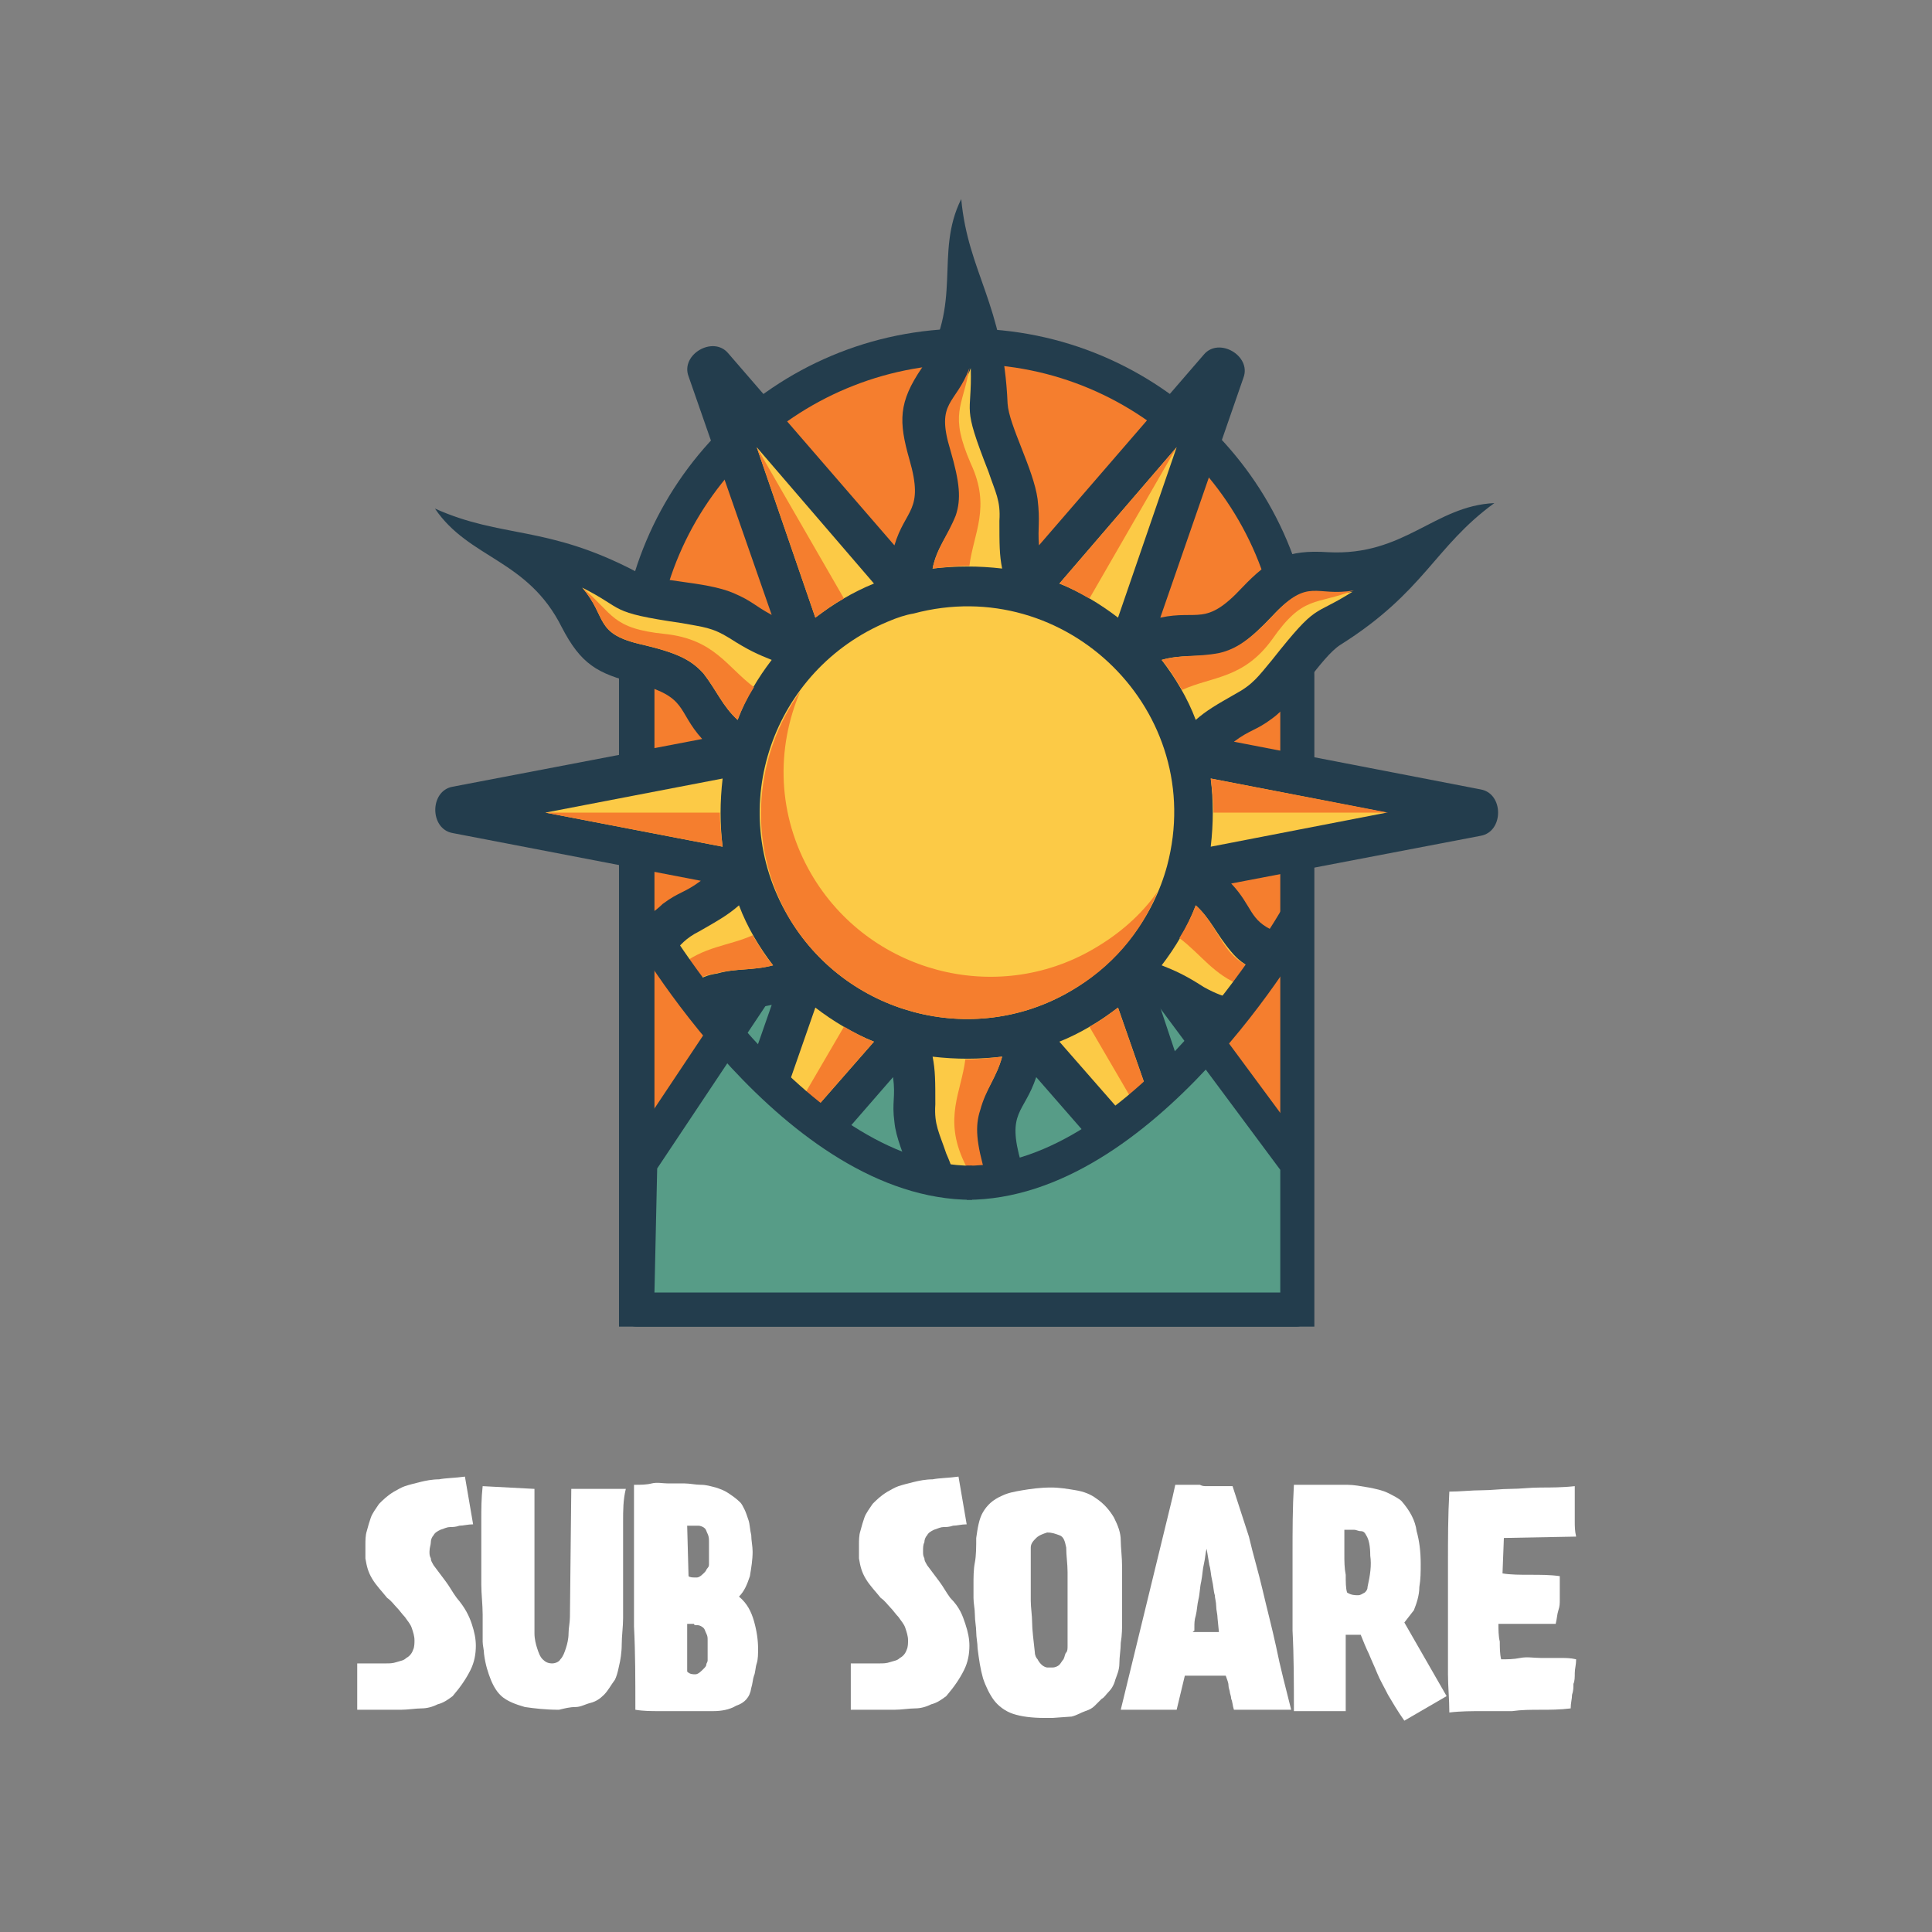 <?xml version="1.0" encoding="utf-8"?>
<!-- Generator: Adobe Illustrator 26.3.1, SVG Export Plug-In . SVG Version: 6.00 Build 0)  -->
<svg version="1.1" id="Layer_1" xmlns="http://www.w3.org/2000/svg" xmlns:xlink="http://www.w3.org/1999/xlink" x="0px" y="0px"
	 viewBox="0 0 141.7 141.7" style="enable-background:new 0 0 141.7 141.7;" xml:space="preserve">
<rect x="0" y="0" width="141.7" height="141.7" fill="#808080" stroke="none"/>
<style type="text/css">
	.st0{fill:#233D4D;}
	.st1{fill:#F57E2E;}
	.st2{fill:#579C87;}
	.st3{fill:#FCCA46;}
	.st4{fill:#A1C181;}
	.st5{fill:#8C9AA9;}
	.st6{fill:#ffffff;}
</style>
<g>
	<g>
		<g>
			<path class="st6" d="M34.6,119.1c0.2,0.6,0.3,1.1,0.3,1.6c0,0.6-0.1,1.2-0.4,1.8c-0.3,0.6-0.7,1.2-1.3,1.9
				c-0.4,0.3-0.7,0.5-1.1,0.6c-0.4,0.2-0.8,0.3-1.2,0.3s-1,0.1-1.5,0.1c-0.6,0-1.3,0-2.1,0h-1.1l0-3.4c0.2,0,0.4,0,0.6,0
				s0.5,0,0.7,0c0.3,0,0.5,0,0.8,0s0.5,0,0.8-0.1c0.3-0.1,0.5-0.1,0.7-0.3c0.2-0.1,0.4-0.3,0.5-0.6c0.1-0.2,0.1-0.5,0.1-0.7
				c0-0.3-0.1-0.6-0.2-0.9s-0.3-0.5-0.5-0.8c-0.2-0.2-0.4-0.5-0.6-0.7c-0.2-0.2-0.4-0.5-0.7-0.7c-0.4-0.5-0.8-0.9-1.1-1.4
				s-0.4-0.9-0.5-1.5c0-0.2,0-0.3,0-0.5s0-0.3,0-0.5c0-0.3,0-0.7,0.1-1c0.1-0.4,0.2-0.7,0.3-1s0.4-0.7,0.6-1
				c0.3-0.3,0.6-0.6,1.1-0.9c0.2-0.1,0.5-0.3,0.8-0.4c0.3-0.1,0.7-0.2,1.1-0.3c0.4-0.1,0.9-0.2,1.4-0.2c0.5-0.1,1.2-0.1,1.9-0.2
				l0.6,3.5c-0.4,0-0.7,0.1-1,0.1c-0.3,0.1-0.5,0.1-0.7,0.1c-0.2,0-0.4,0.1-0.7,0.2c-0.2,0.1-0.4,0.2-0.5,0.4
				c-0.1,0.1-0.2,0.3-0.2,0.5s-0.1,0.4-0.1,0.7c0,0.2,0,0.3,0.1,0.5c0,0.2,0.1,0.3,0.2,0.5c0.3,0.4,0.6,0.8,0.9,1.2
				c0.3,0.4,0.5,0.8,0.8,1.2C34.1,117.9,34.4,118.5,34.6,119.1z"/>
			<path class="st6" d="M45.7,111.6v5.2c0,0.6,0,1.3,0,1.9s-0.1,1.3-0.1,1.9c0,0.6-0.1,1.2-0.2,1.6c-0.1,0.5-0.2,0.8-0.3,1
				c-0.3,0.4-0.5,0.8-0.8,1.1c-0.3,0.3-0.6,0.5-1,0.6s-0.7,0.3-1.1,0.3s-0.8,0.1-1.2,0.2c-1,0-1.8-0.1-2.5-0.2
				c-0.7-0.2-1.2-0.4-1.6-0.7c-0.4-0.3-0.7-0.8-0.9-1.3c-0.2-0.5-0.4-1.1-0.5-1.9c0-0.3-0.1-0.6-0.1-0.9c0-0.3,0-0.6,0-0.9v-0.6
				c0-0.2,0-0.4,0-0.5c0-0.7-0.1-1.5-0.1-2.2c0-0.8,0-1.6,0-2.5c0-0.7,0-1.4,0-2.2c0-0.8,0-1.6,0.1-2.5l3.8,0.2l0,9.2
				c0,0.5,0,0.9,0,1.4c0,0.4,0.1,0.8,0.2,1.1c0.1,0.3,0.2,0.6,0.4,0.8s0.4,0.3,0.7,0.3c0.2,0,0.5-0.1,0.6-0.3
				c0.2-0.2,0.3-0.5,0.4-0.8c0.1-0.3,0.2-0.7,0.2-1.1c0-0.4,0.1-0.8,0.1-1.2l0.1-9.4l4,0C45.7,110,45.7,110.8,45.7,111.6z"/>
			<path class="st6" d="M54,125.1c-0.5,0.3-1.1,0.4-1.7,0.4c-0.5,0-0.9,0-1.3,0c-0.4,0-0.9,0-1.4,0c-0.4,0-0.8,0-1.3,0
				c-0.5,0-1.1,0-1.7-0.1c0-2.2,0-4.2-0.1-6.1c0-1.9,0-3.8,0-5.5v-1.4c0-0.5,0-0.9,0-1.4l0-2.1c0.5,0,0.9,0,1.3-0.1s0.8,0,1.2,0h0.6
				c0.2,0,0.4,0,0.6,0c0.4,0,0.8,0.1,1.2,0.1c0.4,0,0.7,0.1,1.1,0.2c0.3,0.1,0.6,0.2,0.9,0.4s0.6,0.4,0.9,0.7
				c0.1,0.1,0.2,0.3,0.3,0.5s0.2,0.5,0.3,0.8c0.1,0.3,0.1,0.7,0.2,1.1c0,0.4,0.1,0.8,0.1,1.2c0,0.6-0.1,1.2-0.2,1.8
				c-0.2,0.6-0.4,1.1-0.8,1.5c0.6,0.5,0.9,1.1,1.1,1.8c0.2,0.7,0.3,1.4,0.3,2c0,0.4,0,0.8-0.1,1.1s-0.1,0.7-0.2,0.9
				c-0.1,0.3-0.1,0.6-0.2,0.9C55,124.5,54.6,124.9,54,125.1z M51.1,115.7c0.2,0,0.4-0.2,0.6-0.4c0.1-0.1,0.1-0.2,0.2-0.3
				s0.1-0.2,0.1-0.3c0-0.1,0-0.2,0-0.4v-1.2c0-0.2,0-0.4-0.1-0.6c-0.1-0.2-0.1-0.3-0.2-0.4s-0.3-0.2-0.5-0.2c-0.2,0-0.3,0-0.4,0
				c-0.1,0-0.2,0-0.4,0l0.1,3.7C50.6,115.7,50.8,115.7,51.1,115.7z M51,122.8c0.2,0,0.4-0.2,0.6-0.4c0.1-0.1,0.2-0.2,0.2-0.3
				s0.1-0.2,0.1-0.3c0-0.1,0-0.2,0-0.4v-1.1c0-0.2,0-0.3-0.1-0.5s-0.1-0.3-0.2-0.4c-0.1-0.1-0.3-0.2-0.4-0.2c-0.2,0-0.3,0-0.3-0.1
				c-0.1,0-0.1,0-0.2,0h-0.3v3.5C50.6,122.8,50.8,122.8,51,122.8z"/>
			<path class="st6" d="M70.8,119.1c0.2,0.6,0.3,1.1,0.3,1.6c0,0.6-0.1,1.2-0.4,1.8c-0.3,0.6-0.7,1.2-1.3,1.9
				c-0.4,0.3-0.7,0.5-1.1,0.6c-0.4,0.2-0.8,0.3-1.2,0.3s-1,0.1-1.5,0.1c-0.6,0-1.3,0-2.1,0h-1.1l0-3.4c0.2,0,0.4,0,0.6,0
				s0.5,0,0.7,0c0.3,0,0.5,0,0.8,0s0.5,0,0.8-0.1c0.3-0.1,0.5-0.1,0.7-0.3c0.2-0.1,0.4-0.3,0.5-0.6c0.1-0.2,0.1-0.5,0.1-0.7
				c0-0.3-0.1-0.6-0.2-0.9s-0.3-0.5-0.5-0.8c-0.2-0.2-0.4-0.5-0.6-0.7c-0.2-0.2-0.4-0.5-0.7-0.7c-0.4-0.5-0.8-0.9-1.1-1.4
				s-0.4-0.9-0.5-1.5c0-0.2,0-0.3,0-0.5s0-0.3,0-0.5c0-0.3,0-0.7,0.1-1c0.1-0.4,0.2-0.7,0.3-1s0.4-0.7,0.6-1
				c0.3-0.3,0.6-0.6,1.1-0.9c0.2-0.1,0.5-0.3,0.8-0.4c0.3-0.1,0.7-0.2,1.1-0.3c0.4-0.1,0.9-0.2,1.4-0.2c0.5-0.1,1.2-0.1,1.9-0.2
				l0.6,3.5c-0.4,0-0.7,0.1-1,0.1c-0.3,0.1-0.5,0.1-0.7,0.1c-0.2,0-0.4,0.1-0.7,0.2c-0.2,0.1-0.4,0.2-0.5,0.4
				c-0.1,0.1-0.2,0.3-0.2,0.5c-0.1,0.2-0.1,0.4-0.1,0.7c0,0.2,0,0.3,0.1,0.5c0,0.2,0.1,0.3,0.2,0.5c0.3,0.4,0.6,0.8,0.9,1.2
				c0.3,0.4,0.5,0.8,0.8,1.2C70.4,117.9,70.6,118.5,70.8,119.1z"/>
			<path class="st6" d="M77,126h-0.4c-0.9,0-1.7-0.1-2.3-0.3c-0.6-0.2-1.1-0.6-1.4-1s-0.6-1-0.8-1.6c-0.2-0.7-0.3-1.4-0.4-2.2
				c0-0.4-0.1-0.8-0.1-1.2s-0.1-0.8-0.1-1.3c0-0.4-0.1-0.8-0.1-1.2c0-0.4,0-0.7,0-1c0-0.5,0-1.1,0.1-1.6s0.1-1.2,0.1-1.8
				c0.1-0.7,0.2-1.4,0.5-1.9c0.3-0.5,0.7-0.9,1.4-1.2c0.4-0.2,0.9-0.3,1.5-0.4s1.3-0.2,2.1-0.2c0.6,0,1.2,0.1,1.8,0.2
				c0.6,0.1,1.1,0.3,1.5,0.6c0.6,0.4,1,0.9,1.3,1.4c0.3,0.6,0.5,1.1,0.5,1.7c0,0.5,0.1,1.2,0.1,2c0,0.8,0,1.7,0,2.6
				c0,0.2,0,0.4,0,0.6c0,0.2,0,0.4,0,0.6c0,0.6,0,1.1-0.1,1.7c0,0.5-0.1,1-0.1,1.5s-0.2,0.9-0.3,1.2c-0.1,0.4-0.3,0.7-0.5,0.9
				c-0.2,0.2-0.3,0.4-0.5,0.5c-0.2,0.2-0.3,0.3-0.5,0.5s-0.4,0.3-0.7,0.4c-0.3,0.1-0.6,0.3-1,0.4l-1.4,0.1C77.2,126,77.1,126,77,126
				z M78.3,118.7c0-0.6,0-1.2,0-1.7s0-1.1,0-1.7s-0.1-1.2-0.1-1.8c-0.1-0.5-0.2-0.8-0.5-0.9s-0.5-0.2-0.9-0.2
				c-0.3,0.1-0.6,0.2-0.8,0.4c-0.2,0.2-0.4,0.4-0.4,0.7c0,0.9,0,1.7,0,2.2c0,0.6,0,1.1,0,1.7c0,0.5,0.1,1.1,0.1,1.6s0.1,1.3,0.2,2.2
				c0,0.2,0.1,0.4,0.2,0.5c0.1,0.2,0.2,0.3,0.3,0.4c0.1,0.1,0.3,0.2,0.4,0.2c0.2,0,0.3,0,0.4,0c0.2,0,0.4-0.1,0.5-0.2
				c0.1-0.1,0.2-0.3,0.3-0.4c0.1-0.2,0.1-0.4,0.2-0.5s0.1-0.3,0.1-0.5C78.3,120,78.3,119.3,78.3,118.7z"/>
			<path class="st6" d="M88.5,109c0.2,0,0.5,0,0.8,0h0.5c0.2,0,0.4,0,0.6,0c0.4,1.2,0.8,2.5,1.2,3.7c0.3,1.3,0.7,2.6,1,3.9
				s0.7,2.8,1,4.2c0.3,1.5,0.7,3,1.1,4.6l-4.2,0c-0.1-0.3-0.1-0.6-0.2-0.8c0-0.2-0.1-0.4-0.1-0.5s-0.1-0.3-0.1-0.5s-0.1-0.4-0.2-0.7
				c-0.2,0-0.4,0-0.7,0s-0.5,0-0.8,0c-0.3,0-0.5,0-0.8,0c-0.3,0-0.5,0-0.7,0l-0.6,2.5h-2c-0.3,0-0.6,0-0.9,0s-0.8,0-1.2,0l3.8-15.6
				l0.2-0.9c0.2,0,0.5,0,0.8,0H88C88.2,109,88.3,109,88.5,109z M87.6,119.7c0.1,0,0.3,0,0.5,0h0.7c0.2,0,0.4,0,0.6,0l-0.1-1
				c0-0.3-0.1-0.6-0.1-0.9c0-0.3-0.1-0.6-0.1-0.8c-0.1-0.3-0.1-0.7-0.2-1.1s-0.1-0.8-0.2-1.1l-0.2-1.2c-0.1,0.3-0.1,0.7-0.2,1.1
				s-0.1,0.8-0.2,1.3c-0.1,0.4-0.1,0.9-0.2,1.3c-0.1,0.4-0.1,0.8-0.2,1.2c-0.1,0.3-0.1,0.6-0.1,0.8l0,0.3
				C87.4,119.7,87.5,119.7,87.6,119.7z"/>
			<path class="st6" d="M101.8,124.3c-0.3-0.6-0.6-1.1-0.8-1.6c-0.2-0.5-0.4-0.9-0.6-1.4c-0.2-0.4-0.4-0.9-0.6-1.4h-1.1
				c0,1,0,1.9,0,2.7c0,0.3,0,0.7,0,1c0,0.3,0,0.6,0,0.9v1h-0.7c-0.2,0-0.3,0-0.5,0s-0.3,0-0.4,0h-0.4c-0.2,0-0.4,0-0.7,0
				c-0.3,0-0.6,0-1.1,0c0-2,0-4-0.1-5.9c0-1.9,0-3.8,0-5.7c0-1.6,0-3.3,0.1-5c0.3,0,0.7,0,1.1,0h1.4c0.4,0,0.9,0,1.4,0
				s1,0.1,1.6,0.2c0.5,0.1,1,0.2,1.4,0.4c0.4,0.2,0.8,0.4,1,0.6c0.6,0.7,1,1.4,1.1,2.2c0.2,0.7,0.3,1.5,0.3,2.4c0,0.6,0,1.1-0.1,1.7
				c0,0.6-0.2,1.2-0.4,1.7L103,119l3.1,5.4l-3.1,1.8C102.5,125.5,102.1,124.8,101.8,124.3z M99.6,117c0.2,0,0.3-0.1,0.5-0.2
				c0.1-0.1,0.2-0.2,0.2-0.4c0.2-0.9,0.3-1.6,0.2-2.3c0-0.7-0.1-1.2-0.3-1.5c-0.1-0.2-0.2-0.3-0.4-0.3s-0.3-0.1-0.5-0.1
				c-0.2,0-0.3,0-0.5,0c-0.1,0-0.2,0-0.2,0c0,0,0,0.2,0,0.5s0,0.8,0,1.3c0,0.5,0,1,0.1,1.5c0,0.5,0,1,0.1,1.3
				C99.1,117,99.4,117,99.6,117z"/>
			<path class="st6" d="M112.2,115.5c0.8,0,1.5,0,2.2,0.1c0,0.3,0,0.7,0,0.9c0,0.3,0,0.5,0,0.8c0,0.3,0,0.5-0.1,0.8s-0.1,0.6-0.2,1
				l-4.2,0c0,0.4,0,0.9,0.1,1.3c0,0.4,0,0.9,0.1,1.3c0.5,0,0.9,0,1.4-0.1s1,0,1.5,0c0.5,0,0.9,0,1.4,0c0.4,0,0.8,0,1.2,0.1
				c0,0.4-0.1,0.7-0.1,1c0,0.3,0,0.6-0.1,0.8c0,0.3,0,0.5-0.1,0.8c0,0.3-0.1,0.6-0.1,1c-0.8,0.1-1.5,0.1-2.2,0.1
				c-0.7,0-1.4,0-2.1,0.1c-0.7,0-1.4,0-2.2,0c-0.7,0-1.6,0-2.4,0.1c0-1-0.1-1.9-0.1-2.8c0-0.9,0-1.9,0-2.8c0-1.8,0-3.5,0-5.3
				s0-3.5,0.1-5.3c0.8,0,1.6-0.1,2.4-0.1c0.7,0,1.4-0.1,2.1-0.1c0.7,0,1.4-0.1,2.2-0.1c0.7,0,1.6,0,2.5-0.1c0,0.3,0,0.6,0,0.9
				c0,0.3,0,0.5,0,0.8c0,0.3,0,0.6,0,0.9c0,0.3,0,0.7,0.1,1.1l-5.3,0.1l-0.1,2.6C110.8,115.5,111.5,115.5,112.2,115.5z"/>
		</g>
	</g>
	<g>
		<g>
			<g>
				<path class="st1" d="M46.7,94.9V49.6c0-13.4,10.8-24.2,24.2-24.2s24.2,10.8,24.2,24.2V96H46.7V94.9z"/>
				<path class="st0" d="M96.4,97.3h-51V49.6c0-14.1,11.4-25.5,25.5-25.5s25.5,11.4,25.5,25.5V97.3z M48,94.8h45.9V49.6
					c0-12.7-10.3-22.9-22.9-22.9S48,36.9,48,49.6V94.8z"/>
			</g>
			<g>
				<polygon class="st2" points="57.3,69.8 46.9,85.4 46.7,96 95.1,96.1 95.1,85.4 83.5,69.8 				"/>
				<path class="st0" d="M95.1,97.3C95.1,97.3,95.1,97.3,95.1,97.3l-48.4,0c-0.3,0-0.7-0.1-0.9-0.4s-0.4-0.6-0.4-0.9l0.2-10.7
					c0-0.2,0.1-0.5,0.2-0.7l10.4-15.6c0.2-0.4,0.6-0.6,1.1-0.6h26.2c0.4,0,0.8,0.2,1,0.5l11.6,15.7c0.2,0.2,0.2,0.5,0.2,0.8v10.6
					c0,0.3-0.1,0.7-0.4,0.9S95.5,97.3,95.1,97.3z M48,94.8l45.9,0v-9L82.9,71H58l-9.8,14.7L48,94.8z"/>
			</g>
		</g>
		<g>
			<path class="st0" d="M76.2,40l12.1-14c1.1-1.3,3.5,0.1,2.9,1.7l-6.1,17.6c2.8-0.6,3.3,0.7,6-2.2c2-2.1,3.3-2.8,6.3-2.6
				c5.6,0.3,7.8-3.4,12.2-3.6c-4.4,3.2-5.1,6.5-11.3,10.4c-1.4,0.9-3.2,4.1-5,5.4c-1.2,0.9-1.6,0.8-2.8,1.7l18.1,3.5
				c1.7,0.3,1.7,3.1,0,3.4l-18.3,3.5c1.6,1.7,1.3,2.7,3.2,3.5c-1.4,2.6-3.1,5.1-4.9,7.4c-0.2-0.1-0.4-0.1-0.6-0.2
				c-1.4-0.6-1.5-0.9-2.9-1.6l1.4,4.2c-2,2.2-4.1,4.2-6.4,5.6l-4.1-4.7c-0.9,2.7-2.2,2.5-1.1,6.3c0.1,0.3,0.1,0.5,0.2,0.7
				c-1.4,0.4-2.9,0.7-4.3,0.7c-1.4,0-2.7-0.2-4-0.6c-0.5-1.3-1.1-2.7-1.2-3.8c-0.2-1.5,0.1-1.8-0.1-3.3l-4,4.6
				c-2.3-1.5-4.4-3.4-6.4-5.6l1.5-4.3c-2.1,0.5-2.9-0.2-4.3,0.8c-1.7-2.3-3.3-4.8-4.6-7.4c0.3-0.3,0.6-0.5,0.9-0.8
				c1.2-0.9,1.6-0.8,2.8-1.7l-18.2-3.5c-1.7-0.3-1.7-3.1,0-3.4l18.3-3.5c-1.9-2.1-1-3.1-4.9-4.1c-2.8-0.7-4-1.4-5.4-4.1
				c-2.5-5-6.8-5-9.3-8.7c4.9,2.2,8.2,1.2,14.7,4.6c1.5,0.8,5.1,0.7,7.2,1.6c1.4,0.6,1.5,0.9,2.8,1.6l-6.1-17.5
				c-0.6-1.6,1.8-3,2.9-1.7l12.2,14.1c0.8-2.7,2.2-2.5,1.1-6.3c-0.8-2.8-0.8-4.2,0.9-6.7c3.1-4.7,0.9-8.4,2.9-12.4
				c0.5,5.4,3.1,7.7,3.4,15c0.1,1.6,1.9,4.8,2.2,7C76.3,38.3,76.1,38.6,76.2,40L76.2,40z"/>
			<path class="st3" d="M65.1,45.6c-8.4,3.5-12,13.6-7.3,21.6l0,0c4.2,7.2,13.5,9.7,20.7,5.5l0,0c3.6-2.1,6.1-5.5,7.1-9.2
				C88.6,52.2,78.2,42,67,45C66.4,45.1,65.8,45.3,65.1,45.6L65.1,45.6z"/>
			<path class="st1" d="M58.7,50.7c-3.3,4.6-4,11-0.9,16.5l0,0c4.2,7.2,13.5,9.7,20.7,5.5l0,0c3-1.7,5.2-4.3,6.4-7.3
				c-1.2,1.7-2.8,3.1-4.7,4.2l0,0c-7.2,4.2-16.5,1.7-20.7-5.5l0,0C57,59.8,56.9,54.9,58.7,50.7L58.7,50.7z"/>
			<path class="st3" d="M77.7,42.8c1.5,0.6,3,1.5,4.3,2.5l4.3-12.5L77.7,42.8z"/>
			<path class="st1" d="M77.7,42.8c0.8,0.3,1.5,0.7,2.2,1.1l6.4-11.1L77.7,42.8z"/>
			<path class="st3" d="M68.4,41.7c1.7-0.2,3.4-0.2,5.1,0c-0.2-1-0.2-1.8-0.2-3.5c0.1-1.5-0.3-2.1-0.8-3.6c-2-5.1-1.2-4-1.3-7.6
				c-1,2.7-2.5,2.4-1.4,6c0.7,2.4,0.8,3.6,0.4,4.8C69.5,39.3,68.7,40.2,68.4,41.7z"/>
			<path class="st1" d="M68.4,41.7c0.9-0.1,1.8-0.2,2.7-0.2c0.3-2.4,1.6-4.3,0.1-7.5c-1.6-3.7-0.6-4.1-0.1-7c-1,2.7-2.5,2.4-1.4,6
				c0.7,2.4,0.8,3.6,0.4,4.8C69.5,39.3,68.7,40.2,68.4,41.7L68.4,41.7z"/>
			<path class="st3" d="M88.8,57.1c0.2,1.6,0.2,3.3,0,5l12.9-2.5L88.8,57.1L88.8,57.1z"/>
			<path class="st1" d="M88.8,57.1c0.1,0.8,0.2,1.7,0.2,2.5l12.8,0L88.8,57.1z"/>
			<path class="st3" d="M85.2,48.4c1,1.3,1.9,2.8,2.5,4.4c0.8-0.7,1.5-1.1,2.9-1.9c1.3-0.7,1.7-1.3,2.7-2.5c3.4-4.3,2.9-3.1,5.9-5
				c-2.8,0.5-3.3-1-5.9,1.8c-1.7,1.8-2.7,2.5-4,2.8C87.8,48.2,86.6,48,85.2,48.4L85.2,48.4z"/>
			<path class="st1" d="M85.2,48.4c0.6,0.7,1,1.4,1.5,2.2c2.2-1,4.5-0.8,6.6-3.7c2.3-3.3,3.2-2.5,6-3.6c-2.8,0.5-3.3-1-5.9,1.8
				c-1.7,1.8-2.7,2.5-4,2.8C87.8,48.2,86.6,48,85.2,48.4L85.2,48.4z"/>
			<path class="st3" d="M82,73.9c-1.3,1-2.8,1.9-4.3,2.5l4.9,5.6c0.6-0.5,1.2-1,1.7-1.5L82,73.9z"/>
			<path class="st1" d="M82,73.9c-0.7,0.5-1.3,1-2.1,1.4l3.5,6c0.3-0.3,0.6-0.5,0.9-0.8L82,73.9L82,73.9z"/>
			<path class="st3" d="M87.7,66.4c-0.6,1.6-1.5,3.1-2.5,4.4c1,0.4,1.7,0.7,3.1,1.6c0.9,0.5,1.5,0.7,2.3,0.9c0.5-0.7,1-1.5,1.5-2.2
				c-0.8-0.3-1.3-0.7-1.8-1.3C89.2,68.5,88.8,67.4,87.7,66.4L87.7,66.4z"/>
			<path class="st1" d="M87.7,66.4c-0.3,0.8-0.7,1.6-1.2,2.4c1.6,1.2,2.5,2.7,4.6,3.5c0.3-0.4,0.5-0.8,0.8-1.3
				c-0.8-0.3-1.3-0.7-1.8-1.3C89.2,68.5,88.8,67.4,87.7,66.4L87.7,66.4z"/>
			<path class="st3" d="M64.1,76.4c-1.5-0.6-3-1.5-4.3-2.5l-2.3,6.6c0.6,0.5,1.1,1,1.7,1.5L64.1,76.4z"/>
			<path class="st1" d="M64.1,76.4c-0.8-0.3-1.5-0.7-2.2-1.1l-3.5,6c0.3,0.2,0.6,0.5,0.8,0.7L64.1,76.4L64.1,76.4z"/>
			<path class="st3" d="M73.5,77.5c-1.7,0.2-3.4,0.2-5.1,0c0.2,1,0.2,1.8,0.2,3.5c-0.1,1.5,0.3,2.1,0.8,3.6c0.4,0.9,0.6,1.6,0.8,2.2
				c0.2,0,0.4,0,0.7,0c0.5,0,1,0,1.4-0.1c0-0.2-0.1-0.3-0.1-0.5c-0.7-2.4-0.8-3.6-0.4-4.8C72.3,79.9,73.1,79,73.5,77.5L73.5,77.5z"
				/>
			<path class="st1" d="M73.5,77.5c-0.9,0.1-1.8,0.2-2.7,0.2c-0.3,2.4-1.6,4.3-0.1,7.5c0.3,0.6,0.5,1.1,0.6,1.6c0.4,0,0.7,0,1.1-0.1
				c0-0.2-0.1-0.3-0.1-0.5c-0.7-2.4-0.8-3.6-0.4-4.8C72.3,79.9,73.1,79,73.5,77.5L73.5,77.5z"/>
			<path class="st3" d="M53,62.1c-0.2-1.6-0.2-3.3,0-5L40,59.6L53,62.1z"/>
			<path class="st1" d="M53,62.1c-0.1-0.8-0.2-1.7-0.2-2.5l-12.8,0L53,62.1z"/>
			<path class="st3" d="M56.7,70.8c-1-1.3-1.9-2.8-2.5-4.4c-0.8,0.7-1.5,1.1-2.9,1.9c-1,0.5-1.4,1-2,1.7c0.4,0.7,0.9,1.5,1.4,2.2
				c0.7-0.5,1.2-0.7,1.9-0.8C54,71,55.2,71.2,56.7,70.8z"/>
			<path class="st1" d="M56.7,70.8c-0.6-0.7-1-1.4-1.5-2.2c-1.8,0.8-3.6,0.8-5.4,2.3c0.3,0.4,0.5,0.8,0.8,1.3
				c0.7-0.5,1.2-0.7,1.9-0.8C54,71,55.2,71.2,56.7,70.8z"/>
			<path class="st3" d="M59.8,45.3c1.3-1,2.8-1.9,4.3-2.5l-8.6-10L59.8,45.3L59.8,45.3z"/>
			<path class="st1" d="M59.8,45.3c0.7-0.5,1.3-1,2.1-1.4l-6.4-11.1L59.8,45.3z"/>
			<path class="st3" d="M54.1,52.8c0.6-1.6,1.5-3.1,2.5-4.4c-1-0.4-1.7-0.7-3.1-1.6c-1.3-0.8-1.9-0.8-3.5-1.1
				c-5.5-0.8-4.1-1-7.3-2.6c1.9,2.2,0.8,3.4,4.5,4.2c2.5,0.6,3.5,1.1,4.4,2.1C52.6,50.7,53,51.8,54.1,52.8L54.1,52.8z"/>
			<path class="st1" d="M54.1,52.8c0.3-0.8,0.7-1.6,1.2-2.4c-2-1.5-2.9-3.5-6.5-3.9c-4-0.4-3.8-1.5-6.1-3.4c1.9,2.2,0.8,3.4,4.5,4.2
				c2.5,0.6,3.5,1.1,4.4,2.1C52.6,50.7,53,51.8,54.1,52.8L54.1,52.8z"/>
		</g>
		<path class="st0" d="M71.3,88C57.5,88,46.4,68.8,46,68l2.2-1.3c0.1,0.2,10.9,18.8,23.1,18.8V88z"/>
		<path class="st0" d="M70.9,88v-2.5c12.3,0,23-18.6,23.1-18.8l2.2,1.3C95.8,68.8,84.7,88,70.9,88z"/>
	</g>
</g>
</svg>
